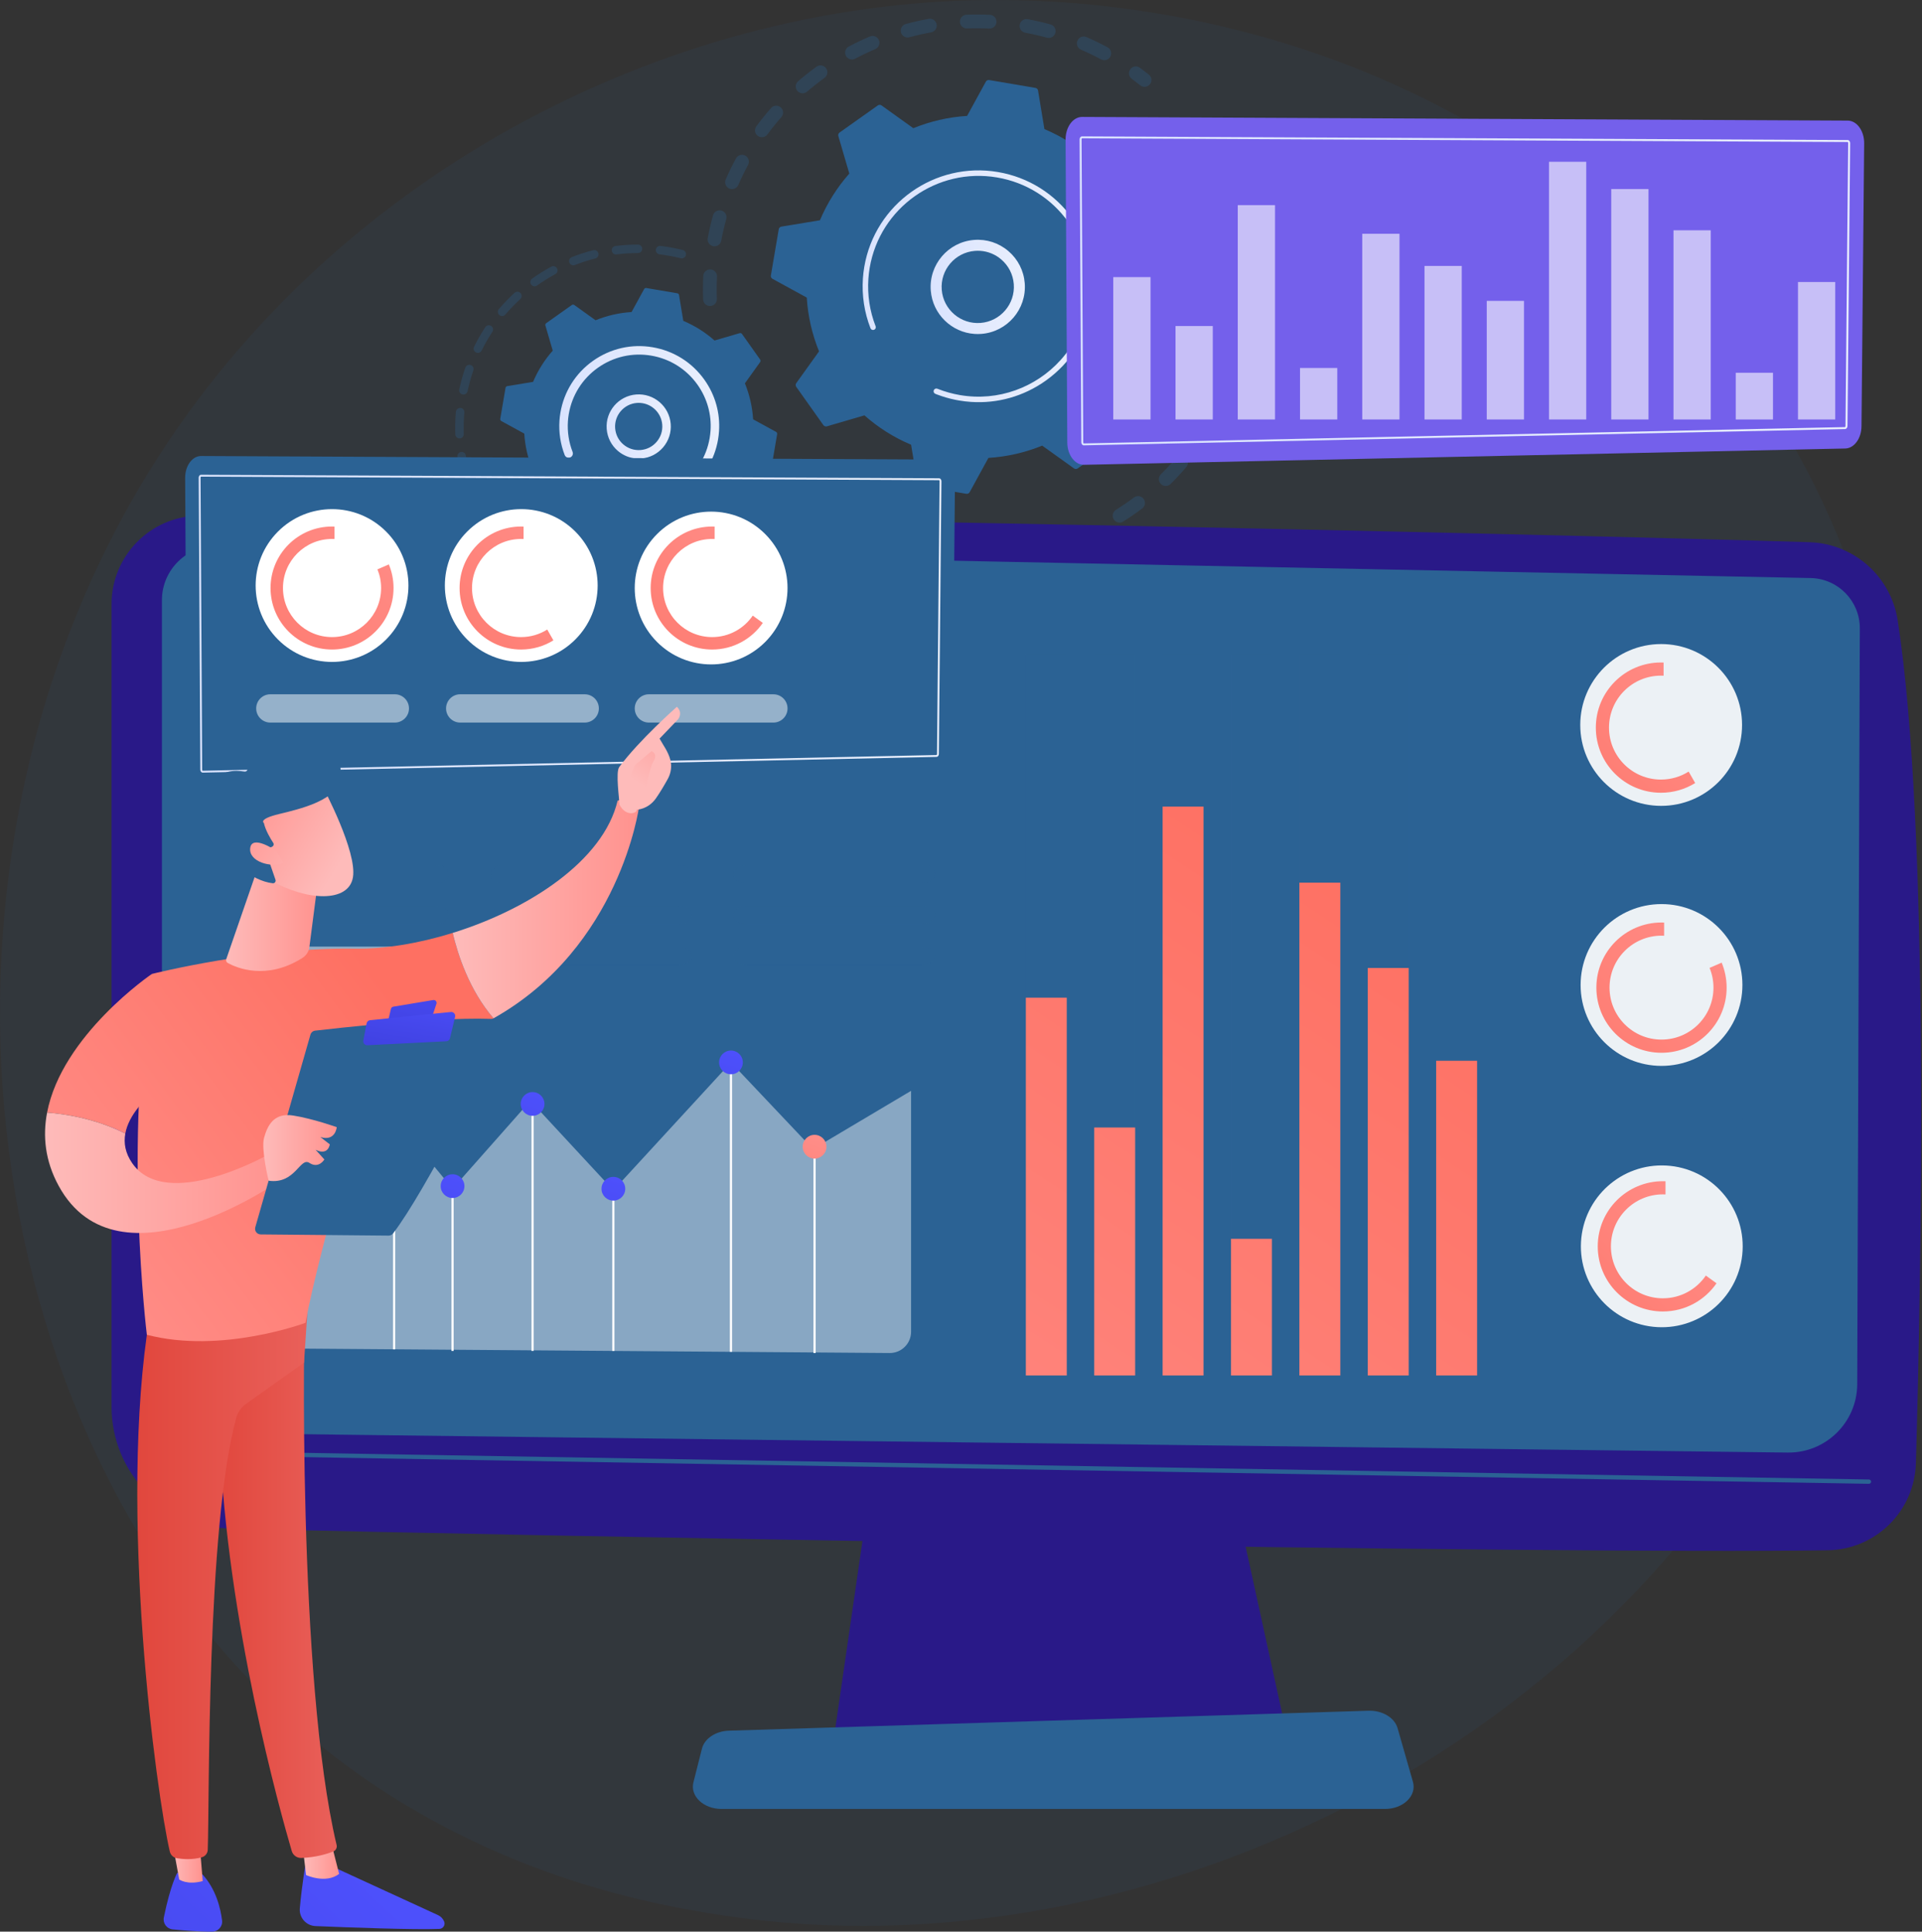 <svg width="398" height="400" viewBox="0 0 398 400" fill="none" xmlns="http://www.w3.org/2000/svg">
<rect x="0" y="0" width="398" height="400" fill="#333333" stroke="none"/>
<g clip-path="url(#clip0_867_4630)">
<path d="M378.526 269.428C340.194 359.684 238.087 410.245 149.54 396.607C135.131 394.387 95.63 387.777 60.657 356.588C-6.667 296.548 -21.066 177.661 33.243 93.878C72.771 32.9 143.627 -1.668 210.956 0.061C225.459 0.434 281.037 2.728 329.883 43.005C337.057 48.921 352.881 62.978 367.141 85.279C400.629 137.647 403.507 210.607 378.526 269.428Z" fill="#2b6294" fill-opacity="0.1"/>
<g opacity="0.3">
<path d="M146.926 63.365C146.209 63.317 145.629 62.733 145.601 61.998C145.543 60.392 145.553 58.76 145.631 57.145C145.67 56.36 146.337 55.755 147.121 55.792C147.131 55.792 147.14 55.792 147.149 55.794C147.92 55.847 148.511 56.507 148.473 57.283C148.399 58.815 148.389 60.367 148.444 61.892C148.473 62.678 147.86 63.338 147.074 63.367C147.024 63.368 146.974 63.367 146.924 63.364L146.926 63.365ZM147.856 51.004C147.8 51 147.744 50.992 147.689 50.983C146.916 50.838 146.407 50.094 146.551 49.321C146.849 47.734 147.217 46.145 147.647 44.597C147.857 43.84 148.637 43.397 149.399 43.605C150.156 43.815 150.6 44.6 150.39 45.357C149.983 46.828 149.633 48.338 149.35 49.847C149.216 50.562 148.566 51.053 147.857 51.004H147.856ZM151.484 39.155C151.326 39.145 151.167 39.107 151.013 39.041C150.293 38.728 149.961 37.89 150.274 37.168C150.916 35.691 151.63 34.222 152.397 32.805C152.771 32.114 153.634 31.858 154.326 32.231C155.017 32.605 155.274 33.468 154.9 34.16C154.171 35.505 153.494 36.9 152.884 38.303C152.639 38.87 152.067 39.195 151.483 39.155H151.484ZM157.673 28.413C157.411 28.395 157.153 28.305 156.926 28.138C156.293 27.672 156.159 26.781 156.624 26.148C157.581 24.851 158.606 23.58 159.669 22.37C160.187 21.78 161.086 21.723 161.677 22.24C162.267 22.758 162.326 23.657 161.807 24.248C160.797 25.398 159.824 26.605 158.916 27.838C158.616 28.244 158.141 28.445 157.673 28.413ZM166.101 19.32C165.736 19.295 165.379 19.13 165.12 18.83C164.607 18.234 164.673 17.335 165.269 16.823C166.486 15.773 167.766 14.76 169.073 13.813C169.709 13.351 170.599 13.493 171.06 14.13C171.521 14.765 171.379 15.655 170.743 16.117C169.501 17.017 168.284 17.98 167.127 18.977C166.831 19.231 166.463 19.344 166.101 19.32ZM176.33 12.318C175.856 12.285 175.409 12.017 175.169 11.567C174.8 10.873 175.063 10.011 175.757 9.643C177.179 8.887 178.651 8.183 180.133 7.55C180.856 7.241 181.691 7.577 182 8.3C182.309 9.023 181.973 9.858 181.25 10.167C179.841 10.768 178.443 11.437 177.091 12.155C176.849 12.285 176.584 12.337 176.329 12.318H176.33ZM228.58 12.464C228.383 12.451 228.187 12.397 228.003 12.297C226.657 11.571 225.261 10.895 223.854 10.288C223.133 9.977 222.801 9.138 223.113 8.418C223.424 7.697 224.261 7.364 224.983 7.677C226.464 8.317 227.934 9.03 229.351 9.793C230.043 10.165 230.301 11.028 229.929 11.72C229.656 12.227 229.119 12.501 228.579 12.465L228.58 12.464ZM187.849 7.761C187.26 7.721 186.734 7.314 186.571 6.713C186.366 5.954 186.814 5.173 187.573 4.967C189.127 4.545 190.72 4.187 192.304 3.901C193.079 3.765 193.819 4.275 193.957 5.048C194.097 5.821 193.583 6.561 192.809 6.701C191.303 6.973 189.791 7.313 188.316 7.713C188.159 7.755 188.001 7.77 187.847 7.76L187.849 7.761ZM217.074 7.853C216.98 7.847 216.886 7.831 216.791 7.805C215.317 7.4 213.804 7.053 212.297 6.773C211.524 6.628 211.014 5.887 211.157 5.114C211.301 4.341 212.043 3.828 212.816 3.974C214.401 4.268 215.993 4.634 217.544 5.061C218.301 5.27 218.747 6.053 218.539 6.811C218.356 7.474 217.733 7.898 217.071 7.854L217.074 7.853ZM200.096 5.891C199.379 5.843 198.8 5.26 198.771 4.527C198.741 3.741 199.353 3.081 200.139 3.05C201.746 2.988 203.379 2.994 204.99 3.07C205 3.07 205.01 3.07 205.02 3.071C205.79 3.124 206.38 3.783 206.344 4.557C206.307 5.343 205.641 5.948 204.856 5.911C203.326 5.84 201.776 5.834 200.247 5.893C200.196 5.894 200.144 5.893 200.094 5.89L200.096 5.891Z" fill="#2b6294"/>
<path d="M236.911 17.98C236.631 17.961 236.354 17.86 236.12 17.671C235.547 17.213 234.956 16.759 234.361 16.32C233.729 15.854 233.593 14.963 234.059 14.331C234.524 13.698 235.416 13.563 236.049 14.03C236.674 14.49 237.296 14.969 237.899 15.45C238.511 15.941 238.611 16.837 238.12 17.45C237.817 17.828 237.361 18.011 236.911 17.98Z" fill="#2b6294"/>
</g>
<g opacity="0.3">
<path d="M257.491 56.169C256.806 56.121 256.237 55.584 256.173 54.879C256.106 54.149 256.023 53.407 255.926 52.676C255.821 51.897 256.37 51.181 257.149 51.077C257.931 50.973 258.643 51.522 258.747 52.3C258.85 53.07 258.937 53.852 259.007 54.62C259.079 55.403 258.503 56.094 257.72 56.167C257.643 56.174 257.567 56.174 257.493 56.17L257.491 56.169Z" fill="#2b6294"/>
<path d="M198.616 116.553C197.963 116.508 197.307 116.453 196.651 116.385C195.87 116.305 195.3 115.607 195.38 114.825C195.46 114.044 196.161 113.471 196.94 113.554C198.456 113.708 199.973 113.8 201.469 113.828C202.254 113.844 202.88 114.491 202.864 115.277C202.85 116.063 202.2 116.688 201.414 116.674C200.489 116.657 199.547 116.615 198.616 116.553ZM189.247 115.117C189.169 115.111 189.087 115.1 189.007 115.08C187.464 114.707 185.919 114.265 184.416 113.765C183.67 113.518 183.267 112.713 183.514 111.967C183.763 111.221 184.57 110.815 185.313 111.065C186.74 111.54 188.207 111.96 189.674 112.314C190.439 112.498 190.907 113.267 190.723 114.031C190.557 114.715 189.924 115.163 189.246 115.117H189.247ZM208.893 116.294C208.223 116.248 207.66 115.733 207.577 115.043C207.484 114.263 208.041 113.554 208.823 113.461C210.316 113.284 211.821 113.04 213.299 112.735C214.069 112.578 214.821 113.073 214.979 113.843C215.137 114.613 214.641 115.365 213.871 115.524C212.316 115.844 210.73 116.101 209.159 116.288C209.069 116.298 208.98 116.301 208.893 116.295V116.294ZM177.773 110.964C177.593 110.951 177.411 110.904 177.24 110.82C175.817 110.118 174.409 109.347 173.051 108.527C172.379 108.121 172.163 107.247 172.569 106.574C172.974 105.901 173.849 105.684 174.521 106.091C175.81 106.868 177.149 107.601 178.5 108.268C179.204 108.615 179.494 109.47 179.146 110.174C178.883 110.707 178.331 111.003 177.773 110.964ZM220.764 113.521C220.216 113.484 219.714 113.128 219.519 112.575C219.256 111.834 219.644 111.021 220.386 110.758C221.801 110.257 223.217 109.688 224.591 109.067C225.307 108.743 226.15 109.061 226.474 109.778C226.797 110.494 226.48 111.337 225.763 111.66C224.316 112.314 222.826 112.913 221.334 113.441C221.146 113.508 220.951 113.533 220.764 113.52V113.521ZM231.74 108.211C231.301 108.181 230.881 107.95 230.63 107.548C230.213 106.883 230.413 106.004 231.079 105.587C232.354 104.785 233.613 103.921 234.816 103.017C235.443 102.544 236.336 102.671 236.809 103.3C237.28 103.928 237.153 104.82 236.526 105.293C235.259 106.244 233.936 107.153 232.593 107.997C232.329 108.163 232.031 108.231 231.741 108.211H231.74ZM241.297 100.634C240.963 100.611 240.636 100.471 240.383 100.215C239.83 99.657 239.834 98.755 240.394 98.204C241.467 97.143 242.506 96.025 243.483 94.883C243.993 94.285 244.891 94.214 245.489 94.725C246.086 95.237 246.156 96.134 245.646 96.731C244.617 97.934 243.523 99.111 242.396 100.227C242.094 100.525 241.691 100.661 241.299 100.635L241.297 100.634ZM248.974 91.154C248.743 91.138 248.513 91.066 248.303 90.933C247.641 90.508 247.449 89.628 247.873 88.967C248.687 87.698 249.456 86.38 250.159 85.05C250.526 84.356 251.387 84.088 252.081 84.456C252.777 84.823 253.043 85.683 252.676 86.378C251.936 87.78 251.126 89.168 250.27 90.504C249.98 90.957 249.476 91.19 248.974 91.156V91.154ZM254.386 80.216C254.256 80.207 254.124 80.18 253.996 80.133C253.257 79.864 252.876 79.048 253.143 78.31C253.656 76.895 254.114 75.443 254.507 73.987C254.711 73.228 255.496 72.78 256.251 72.984C257.01 73.188 257.459 73.97 257.254 74.728C256.84 76.26 256.357 77.791 255.817 79.28C255.596 79.89 255 80.257 254.384 80.216H254.386ZM257.26 68.364C257.231 68.363 257.201 68.358 257.173 68.356C256.394 68.254 255.843 67.541 255.944 66.763C256.087 65.663 256.197 64.546 256.271 63.441C256.299 63.041 256.321 62.641 256.339 62.244C256.374 61.458 257.04 60.851 257.826 60.888C258.621 60.91 259.217 61.59 259.181 62.374C259.163 62.794 259.139 63.213 259.11 63.634C259.031 64.796 258.916 65.971 258.766 67.128C258.669 67.878 258.004 68.415 257.26 68.365V68.364Z" fill="#2b6294"/>
<path d="M167.47 104.365C167.187 104.347 166.909 104.244 166.673 104.052C166.074 103.568 165.474 103.061 164.89 102.547C164.3 102.028 164.243 101.128 164.761 100.538C165.281 99.948 166.179 99.89 166.77 100.41C167.326 100.898 167.896 101.38 168.463 101.84C169.074 102.334 169.169 103.23 168.674 103.841C168.371 104.215 167.917 104.395 167.471 104.365H167.47Z" fill="#2b6294"/>
</g>
<path d="M170.501 88.028C170.666 88.26 170.959 88.361 171.23 88.282L178.999 86.01C181.83 88.514 185.081 90.584 188.667 92.094L189.983 100.075C190.029 100.355 190.247 100.575 190.527 100.622L200.099 102.252C200.379 102.3 200.657 102.165 200.794 101.917L204.677 94.821C208.56 94.582 212.313 93.704 215.814 92.278L222.393 96.994C222.623 97.159 222.933 97.159 223.164 96.995L231.084 91.379C231.316 91.215 231.417 90.922 231.339 90.65L229.066 82.881C231.57 80.049 233.64 76.797 235.15 73.212L243.132 71.897C243.411 71.851 243.631 71.632 243.679 71.352L245.309 61.781C245.356 61.501 245.222 61.222 244.973 61.087L237.877 57.204C237.639 53.321 236.761 49.568 235.336 46.067L240.051 39.488C240.217 39.258 240.217 38.948 240.053 38.717L234.437 30.797C234.273 30.565 233.98 30.464 233.709 30.542L225.94 32.817C223.109 30.312 219.857 28.242 216.271 26.732L214.956 18.751C214.91 18.471 214.691 18.251 214.411 18.204L204.84 16.574C204.56 16.527 204.281 16.661 204.146 16.91L200.263 24.005C196.38 24.244 192.627 25.122 189.126 26.548L182.547 21.832C182.317 21.667 182.006 21.667 181.774 21.831L173.854 27.447C173.623 27.611 173.521 27.904 173.6 28.175L175.873 35.944C173.369 38.775 171.299 42.028 169.789 45.612L161.807 46.928C161.527 46.974 161.307 47.192 161.26 47.472L159.63 57.044C159.583 57.324 159.717 57.602 159.966 57.739L167.061 61.622C167.3 65.505 168.179 69.258 169.603 72.76L164.887 79.338C164.721 79.568 164.721 79.878 164.886 80.111L170.501 88.031V88.028Z" fill="#2b6294"/>
<path d="M201.803 69.148C197.057 68.827 193.126 65.058 192.74 60.178C192.317 54.814 196.337 50.105 201.703 49.682C204.302 49.477 206.824 50.297 208.807 51.99C210.79 53.682 211.994 56.045 212.199 58.644C212.622 64.01 208.602 68.717 203.236 69.14C202.752 69.178 202.273 69.18 201.803 69.148ZM202.992 51.945C202.624 51.921 202.254 51.922 201.882 51.951C197.769 52.275 194.686 55.885 195.01 59.998C195.334 64.111 198.943 67.195 203.057 66.87C207.17 66.545 210.253 62.935 209.929 58.822C209.772 56.83 208.849 55.018 207.329 53.72C206.093 52.665 204.583 52.053 202.992 51.944V51.945Z" fill="url(#paint0_linear_867_4630)"/>
<path d="M201.049 83.226C200.233 83.17 199.416 83.074 198.6 82.934C198.343 82.89 198.087 82.843 197.831 82.791C196.571 82.536 195.334 82.178 194.139 81.728C194.123 81.723 194.106 81.716 194.09 81.71C194.044 81.693 193.997 81.674 193.951 81.657C193.861 81.623 193.771 81.587 193.683 81.551C193.449 81.457 193.31 81.224 193.326 80.986C193.33 80.927 193.343 80.868 193.366 80.811C193.483 80.52 193.814 80.379 194.106 80.494C195.607 81.096 197.184 81.538 198.791 81.813C206.776 83.173 214.514 80.194 219.587 74.596C222.409 71.481 224.406 67.557 225.161 63.116C225.294 62.337 225.387 61.557 225.439 60.78C225.793 55.547 224.349 50.394 221.274 46.059C217.743 41.077 212.483 37.77 206.464 36.746C194.033 34.631 182.209 43.019 180.094 55.443C179.964 56.209 179.873 56.978 179.821 57.748C179.596 61.087 180.103 64.437 181.319 67.557C181.35 67.637 181.361 67.721 181.356 67.801C181.341 68.014 181.207 68.211 180.994 68.293C180.701 68.406 180.371 68.263 180.257 67.969C178.981 64.693 178.449 61.176 178.686 57.671C178.74 56.863 178.836 56.054 178.973 55.251C181.193 42.207 193.616 33.403 206.656 35.623C212.974 36.699 218.496 40.171 222.203 45.4C225.431 49.951 226.947 55.361 226.576 60.854C226.52 61.67 226.423 62.489 226.284 63.306C225.209 69.624 221.736 75.147 216.507 78.854C211.954 82.083 206.543 83.599 201.049 83.226Z" fill="url(#paint1_linear_867_4630)"/>
<g opacity="0.3">
<path d="M95.944 97.493C95.564 97.467 95.233 97.196 95.146 96.806C94.984 96.077 94.843 95.335 94.726 94.597C94.65 94.119 94.976 93.669 95.456 93.592C95.936 93.513 96.386 93.842 96.462 94.322C96.573 95.025 96.709 95.733 96.862 96.427C96.967 96.9 96.667 97.37 96.193 97.476C96.109 97.495 96.024 97.5 95.943 97.495L95.944 97.493Z" fill="#2b6294"/>
<path d="M95.094 90.786C94.65 90.756 94.291 90.394 94.277 89.939C94.233 88.655 94.256 87.355 94.341 86.074C94.36 85.804 94.382 85.534 94.406 85.262C94.449 84.778 94.9 84.442 95.359 84.464C95.841 84.506 96.199 84.934 96.156 85.416C96.133 85.675 96.112 85.934 96.094 86.192C96.011 87.414 95.99 88.655 96.031 89.879C96.049 90.365 95.669 90.771 95.183 90.788C95.153 90.788 95.123 90.788 95.093 90.786H95.094ZM95.904 81.698C95.863 81.695 95.82 81.689 95.779 81.681C95.304 81.579 95.001 81.112 95.103 80.636C95.429 79.114 95.852 77.598 96.359 76.131C96.517 75.672 97.02 75.431 97.477 75.588C97.936 75.746 98.179 76.246 98.02 76.706C97.536 78.106 97.132 79.552 96.822 81.005C96.729 81.438 96.333 81.728 95.904 81.698ZM98.894 73.076C98.783 73.069 98.671 73.039 98.566 72.988C98.13 72.774 97.951 72.246 98.166 71.811C98.854 70.416 99.636 69.049 100.493 67.749C100.76 67.344 101.303 67.231 101.71 67.499C102.116 67.766 102.227 68.311 101.961 68.716C101.144 69.956 100.399 71.259 99.743 72.589C99.58 72.918 99.24 73.101 98.894 73.078V73.076ZM103.911 65.454C103.73 65.441 103.551 65.372 103.401 65.246C103.033 64.932 102.987 64.376 103.303 64.006C104.314 62.821 105.406 61.688 106.551 60.639C106.91 60.312 107.466 60.338 107.793 60.694C108.121 61.051 108.097 61.606 107.739 61.935C106.647 62.935 105.604 64.015 104.64 65.146C104.453 65.366 104.179 65.471 103.911 65.454ZM110.639 59.288C110.386 59.271 110.141 59.144 109.981 58.921C109.7 58.526 109.791 57.978 110.187 57.695C111.454 56.792 112.789 55.959 114.154 55.219C114.581 54.986 115.114 55.146 115.346 55.572C115.577 55.998 115.419 56.532 114.993 56.764C113.69 57.471 112.417 58.265 111.207 59.126C111.034 59.249 110.834 59.301 110.639 59.288ZM118.657 54.942C118.329 54.919 118.026 54.712 117.899 54.385C117.721 53.934 117.944 53.424 118.396 53.246C119.844 52.679 121.341 52.196 122.846 51.814C123.317 51.695 123.794 51.978 123.914 52.449C124.034 52.919 123.75 53.398 123.28 53.518C121.844 53.884 120.417 54.344 119.037 54.885C118.911 54.934 118.783 54.952 118.657 54.944V54.942ZM127.493 52.689C127.081 52.662 126.734 52.346 126.681 51.924C126.62 51.442 126.961 51.002 127.443 50.941C128.981 50.746 130.551 50.646 132.111 50.644C132.597 50.651 132.991 51.036 132.991 51.521C132.991 52.006 132.6 52.401 132.114 52.402C130.626 52.405 129.129 52.501 127.661 52.685C127.604 52.692 127.547 52.694 127.491 52.689H127.493ZM141.114 53.501C141.064 53.498 141.013 53.489 140.961 53.476C139.719 53.168 138.436 52.922 137.15 52.745C136.956 52.718 136.764 52.692 136.573 52.669C136.091 52.611 135.747 52.174 135.806 51.692C135.863 51.209 136.306 50.852 136.783 50.924C136.987 50.949 137.19 50.975 137.394 51.004C138.737 51.188 140.081 51.446 141.386 51.771C141.857 51.888 142.144 52.364 142.027 52.835C141.923 53.255 141.533 53.528 141.116 53.501H141.114Z" fill="#2b6294"/>
</g>
<g opacity="0.3">
<path d="M130.164 126.508C129.686 126.475 129.32 126.063 129.347 125.582C129.373 125.098 129.789 124.726 130.273 124.752C131.732 124.832 133.209 124.823 134.662 124.726C135.143 124.699 135.564 125.06 135.597 125.545C135.629 126.029 135.263 126.448 134.779 126.48C133.256 126.58 131.707 126.59 130.179 126.506C130.174 126.506 130.17 126.506 130.167 126.506L130.164 126.508ZM125.697 125.992C125.666 125.989 125.634 125.986 125.603 125.98C124.096 125.715 122.59 125.355 121.127 124.91C120.663 124.769 120.4 124.279 120.542 123.815C120.683 123.349 121.176 123.089 121.637 123.229C123.033 123.653 124.47 123.996 125.909 124.25C126.386 124.335 126.706 124.79 126.622 125.268C126.543 125.715 126.14 126.022 125.699 125.992H125.697ZM139.117 125.909C138.729 125.883 138.392 125.598 138.314 125.198C138.223 124.722 138.536 124.26 139.012 124.169C140.447 123.893 141.879 123.528 143.264 123.083C143.729 122.936 144.222 123.189 144.37 123.652C144.519 124.113 144.264 124.609 143.802 124.758C142.347 125.225 140.847 125.606 139.343 125.895C139.267 125.909 139.192 125.913 139.117 125.909ZM117.107 123.378C117.007 123.37 116.907 123.346 116.81 123.305C115.41 122.685 114.034 121.97 112.723 121.185C112.306 120.935 112.172 120.396 112.42 119.979C112.669 119.565 113.209 119.429 113.626 119.678C114.877 120.428 116.189 121.108 117.523 121.699C117.966 121.896 118.167 122.415 117.97 122.859C117.816 123.206 117.466 123.403 117.107 123.379V123.378ZM147.66 123.165C147.35 123.143 147.06 122.958 146.922 122.656C146.717 122.215 146.91 121.693 147.352 121.489C148.676 120.879 149.977 120.18 151.217 119.413C151.63 119.158 152.172 119.286 152.427 119.699C152.683 120.112 152.554 120.653 152.142 120.909C150.84 121.713 149.476 122.445 148.087 123.086C147.949 123.15 147.802 123.175 147.66 123.165ZM155.296 118.452C155.059 118.436 154.829 118.323 154.669 118.123C154.366 117.745 154.427 117.19 154.807 116.888C155.95 115.975 157.046 114.985 158.067 113.946C158.407 113.599 158.964 113.595 159.31 113.935C159.656 114.275 159.662 114.83 159.322 115.176C158.252 116.266 157.102 117.303 155.906 118.26C155.727 118.403 155.51 118.465 155.299 118.45L155.296 118.452ZM161.583 112.045C161.416 112.033 161.25 111.975 161.107 111.865C160.722 111.569 160.65 111.018 160.946 110.632C161.837 109.473 162.664 108.249 163.404 106.995C163.652 106.578 164.19 106.438 164.607 106.685C165.026 106.932 165.164 107.47 164.917 107.889C164.14 109.205 163.273 110.488 162.34 111.703C162.154 111.945 161.866 112.063 161.583 112.045Z" fill="#2b6294"/>
<path d="M109.373 118.74C109.204 118.729 109.036 118.669 108.893 118.556C108.3 118.093 107.717 117.612 107.163 117.123C106.799 116.803 106.763 116.248 107.083 115.883C107.404 115.52 107.959 115.485 108.323 115.803C108.852 116.269 109.407 116.729 109.973 117.17C110.356 117.469 110.423 118.022 110.124 118.403C109.937 118.642 109.653 118.759 109.372 118.739L109.373 118.74Z" fill="#2b6294"/>
</g>
<path d="M110.87 107.463C110.98 107.618 111.176 107.686 111.359 107.633L116.557 106.112C118.452 107.788 120.629 109.172 123.027 110.183L123.909 115.523C123.94 115.711 124.086 115.858 124.273 115.889L130.677 116.979C130.864 117.011 131.052 116.921 131.143 116.753L133.742 112.005C136.34 111.845 138.852 111.258 141.194 110.303L145.596 113.459C145.75 113.569 145.957 113.571 146.113 113.459L151.413 109.702C151.567 109.592 151.636 109.396 151.583 109.213L150.062 104.015C151.737 102.121 153.122 99.943 154.133 97.545L159.473 96.665C159.66 96.633 159.807 96.488 159.839 96.3L160.929 89.896C160.96 89.709 160.87 89.522 160.703 89.43L155.954 86.832C155.794 84.233 155.207 81.722 154.253 79.379L157.409 74.976C157.519 74.822 157.52 74.615 157.409 74.459L153.652 69.159C153.542 69.005 153.346 68.936 153.163 68.989L147.964 70.51C146.07 68.835 143.893 67.451 141.494 66.439L140.613 61.098C140.582 60.91 140.436 60.763 140.249 60.732L133.844 59.642C133.657 59.611 133.47 59.7 133.379 59.868L130.78 64.616C128.182 64.776 125.67 65.363 123.327 66.318L118.926 63.162C118.772 63.052 118.564 63.05 118.409 63.162L113.109 66.919C112.954 67.029 112.886 67.225 112.939 67.408L114.46 72.606C112.784 74.501 111.4 76.678 110.389 79.076L105.047 79.956C104.86 79.988 104.713 80.133 104.682 80.32L103.592 86.725C103.56 86.912 103.65 87.099 103.817 87.191L108.566 89.789C108.726 92.388 109.313 94.899 110.267 97.242L107.112 101.643C107.002 101.798 107 102.005 107.112 102.161L110.869 107.461L110.87 107.463Z" fill="#2b6294"/>
<path d="M131.796 94.947C130.382 94.851 129.04 94.306 127.943 93.369C126.593 92.216 125.773 90.606 125.633 88.837C125.344 85.184 128.083 81.977 131.737 81.688C135.397 81.406 138.599 84.139 138.887 87.794C139.027 89.564 138.469 91.282 137.316 92.632C136.163 93.982 134.553 94.804 132.781 94.942C132.45 94.968 132.122 94.969 131.796 94.948V94.947ZM132.593 83.435C132.357 83.419 132.117 83.421 131.874 83.439C129.186 83.652 127.173 86.011 127.384 88.699C127.487 90.001 128.09 91.186 129.083 92.034C130.077 92.882 131.34 93.291 132.643 93.191C133.944 93.088 135.13 92.485 135.977 91.492C136.826 90.498 137.236 89.235 137.133 87.932C136.94 85.488 134.97 83.599 132.592 83.438L132.593 83.435Z" fill="url(#paint2_linear_867_4630)"/>
<path d="M131.259 104.745C130.704 104.708 130.147 104.641 129.587 104.546C128.476 104.358 127.383 104.055 126.336 103.648L126.194 103.592C125.832 103.448 125.619 103.088 125.644 102.718C125.65 102.628 125.67 102.538 125.706 102.449C125.886 101.999 126.397 101.782 126.849 101.961C127.823 102.351 128.843 102.638 129.882 102.813C129.939 102.823 129.996 102.832 130.053 102.842C132.514 103.236 134.982 103.003 137.272 102.195C138.514 101.756 139.706 101.146 140.816 100.375C140.824 100.369 140.834 100.362 140.843 100.356C140.87 100.336 140.899 100.318 140.926 100.298C144.15 98.01 146.292 94.606 146.954 90.71C147.04 90.206 147.1 89.702 147.134 89.199C147.363 85.812 146.429 82.476 144.439 79.669C142.152 76.445 138.747 74.305 134.852 73.641C130.957 72.979 127.033 73.871 123.809 76.156C120.584 78.442 118.443 81.848 117.78 85.743C117.696 86.239 117.637 86.738 117.603 87.236C117.457 89.398 117.786 91.566 118.572 93.586C118.62 93.71 118.639 93.839 118.63 93.965C118.607 94.293 118.4 94.598 118.073 94.725C117.62 94.899 117.112 94.678 116.934 94.225C116.054 91.965 115.686 89.538 115.85 87.121C115.887 86.562 115.953 86.005 116.049 85.451C116.792 81.091 119.186 77.282 122.794 74.723C126.402 72.166 130.787 71.163 135.149 71.908C139.509 72.649 143.317 75.045 145.876 78.653C148.103 81.793 149.149 85.525 148.893 89.315C148.854 89.878 148.789 90.442 148.693 91.006C147.256 99.446 139.63 105.315 131.266 104.748L131.259 104.745Z" fill="url(#paint3_linear_867_4630)"/>
<path d="M180.797 303.901L172.704 359.74H266.581L254.354 303.901H180.797Z" fill="#291988"/>
<path d="M23.101 125.107V291.309C23.101 304.981 33.997 316.161 47.664 316.514C108.369 318.08 320.686 321.876 378.471 321.023C388.403 320.877 396.45 312.929 396.736 303C397.85 264.389 399.66 171.543 392.963 128.439C391.553 119.361 383.89 112.573 374.709 112.28C323.846 110.653 98.777 105.486 41.017 106.783C31.056 107.007 23.101 115.144 23.101 125.107Z" fill="#291988"/>
<path d="M33.53 124.299V282.201C33.53 290.184 39.937 296.688 47.92 296.807L370.159 300.789C378.071 300.907 384.559 294.54 384.587 286.626L385.126 130.134C385.147 124.476 380.639 119.838 374.981 119.701L45.069 113.036C38.741 112.881 33.529 117.969 33.529 124.299H33.53Z" fill="#2b6294"/>
<path d="M387.013 307.26H387.006L33.523 301.237C33.276 301.233 33.08 301.03 33.084 300.783C33.089 300.536 33.294 300.347 33.539 300.343L387.021 306.366C387.269 306.37 387.464 306.573 387.46 306.82C387.456 307.064 387.257 307.26 387.013 307.26Z" fill="#2b6294"/>
<path d="M286.801 374.588H149.407C145.674 374.588 142.871 371.931 143.593 369.077L145.356 362.104C145.886 360.007 148.193 358.468 150.933 358.383L283.386 354.25C286.249 354.161 288.783 355.68 289.406 357.86L292.584 368.965C293.41 371.851 290.594 374.59 286.801 374.59V374.588Z" fill="#2b6294"/>
<path d="M223.37 360.27C223.126 360.27 222.927 360.074 222.923 359.83C222.92 359.583 223.116 359.38 223.363 359.377L229.039 359.294C229.276 359.294 229.489 359.488 229.491 359.734C229.494 359.981 229.299 360.184 229.051 360.187L223.376 360.27H223.369H223.37Z" fill="#2b6294"/>
<path d="M148.681 370.743C148.659 370.743 148.634 370.741 148.61 370.737C148.366 370.699 148.2 370.469 148.24 370.226L149.05 365.154C149.484 362.43 151.803 360.423 154.561 360.383L214.761 359.503H214.769C215.013 359.503 215.211 359.699 215.216 359.943C215.219 360.19 215.023 360.393 214.776 360.396L154.576 361.276C152.251 361.31 150.3 363 149.933 365.294L149.123 370.366C149.087 370.586 148.899 370.743 148.683 370.743H148.681Z" fill="#2b6294"/>
<g opacity="0.53">
<path d="M220.902 135.336H212.426V284.827H220.902V135.336Z" fill="#2b6294"/>
<path d="M235.063 135.336H226.587V284.827H235.063V135.336Z" fill="#2b6294"/>
<path d="M249.224 135.336H240.749V284.827H249.224V135.336Z" fill="#2b6294"/>
<path d="M263.386 135.336H254.91V284.827H263.386V135.336Z" fill="#2b6294"/>
<path d="M277.547 135.336H269.072V284.827H277.547V135.336Z" fill="#2b6294"/>
<path d="M291.71 135.336H283.234V284.827H291.71V135.336Z" fill="#2b6294"/>
<path d="M305.871 135.336H297.396V284.827H305.871V135.336Z" fill="#2b6294"/>
</g>
<path d="M220.902 206.593H212.426V284.827H220.902V206.593Z" fill="url(#paint4_linear_867_4630)"/>
<path d="M235.063 233.48H226.587V284.828H235.063V233.48Z" fill="url(#paint5_linear_867_4630)"/>
<path d="M249.224 167.028H240.749V284.827H249.224V167.028Z" fill="url(#paint6_linear_867_4630)"/>
<path d="M263.386 256.527H254.91V284.827H263.386V256.527Z" fill="url(#paint7_linear_867_4630)"/>
<path d="M277.547 182.777H269.072V284.827H277.547V182.777Z" fill="url(#paint8_linear_867_4630)"/>
<path d="M291.71 200.447H283.234V284.827H291.71V200.447Z" fill="url(#paint9_linear_867_4630)"/>
<path d="M305.871 219.653H297.396V284.828H305.871V219.653Z" fill="url(#paint10_linear_867_4630)"/>
<path d="M188.836 285.655L56.758 284.662C54.153 284.642 52.051 282.525 52.051 279.919V212.06C52.051 209.44 54.176 207.317 56.794 207.317H188.871C191.491 207.317 193.614 209.442 193.614 212.06V280.912C193.614 283.545 191.469 285.675 188.836 285.655Z" fill="#2b6294"/>
<path opacity="0.44" d="M168.35 237.956L151.366 220L127.013 246.487L109.83 227.946L93.714 246.163L81.356 231.149L57 256.506V274.843C57 277.266 58.954 279.236 61.379 279.254L184.22 280.177C186.67 280.196 188.664 278.216 188.664 275.766V225.881L168.349 237.956H168.35Z" fill="white"/>
<path d="M168.901 237.456H168.454V280.176H168.901V237.456Z" fill="white"/>
<path d="M151.59 219.999H151.143V279.929H151.59V219.999Z" fill="white"/>
<path d="M127.237 246.163H126.79V279.747H127.237V246.163Z" fill="white"/>
<path d="M110.51 228.602H110.063V279.746H110.51V228.602Z" fill="white"/>
<path d="M93.939 245.619H93.492V279.748H93.939V245.619Z" fill="white"/>
<path d="M81.841 229.876H81.394V279.42H81.841V229.876Z" fill="white"/>
<path d="M84.257 232.514C85.714 231.056 85.714 228.694 84.257 227.236C82.799 225.779 80.437 225.779 78.98 227.236C77.522 228.694 77.522 231.056 78.98 232.514C80.437 233.971 82.799 233.971 84.257 232.514Z" fill="url(#paint11_linear_867_4630)"/>
<path d="M96.173 245.619C96.173 246.976 95.071 248.077 93.714 248.077C92.357 248.077 91.256 246.976 91.256 245.619C91.256 244.262 92.356 243.16 93.714 243.16C95.073 243.16 96.173 244.26 96.173 245.619Z" fill="url(#paint12_linear_867_4630)"/>
<path d="M112.746 228.602C112.746 229.959 111.646 231.061 110.287 231.061C108.928 231.061 107.828 229.961 107.828 228.602C107.828 227.244 108.93 226.144 110.287 226.144C111.644 226.144 112.746 227.244 112.746 228.602Z" fill="url(#paint13_linear_867_4630)"/>
<path d="M129.473 246.163C129.473 247.52 128.371 248.621 127.014 248.621C125.657 248.621 124.556 247.52 124.556 246.163C124.556 244.806 125.656 243.704 127.014 243.704C128.373 243.704 129.473 244.804 129.473 246.163Z" fill="url(#paint14_linear_867_4630)"/>
<path d="M153.824 219.999C153.824 221.356 152.724 222.457 151.366 222.457C150.007 222.457 148.907 221.357 148.907 219.999C148.907 218.64 150.007 217.54 151.366 217.54C152.724 217.54 153.824 218.64 153.824 219.999Z" fill="url(#paint15_linear_867_4630)"/>
<path d="M171.136 237.456C171.136 238.813 170.036 239.914 168.677 239.914C167.319 239.914 166.219 238.814 166.219 237.456C166.219 236.097 167.319 234.997 168.677 234.997C170.036 234.997 171.136 236.097 171.136 237.456Z" fill="url(#paint16_linear_867_4630)"/>
<g opacity="0.48">
<path d="M90.216 196.019H54.01C52.496 196.019 51.267 196.874 51.267 197.929C51.267 198.983 52.494 199.839 54.01 199.839H90.216C91.73 199.839 92.959 198.983 92.959 197.929C92.959 196.874 91.731 196.019 90.216 196.019Z" fill="white"/>
<path d="M90.216 187.562H54.01C52.496 187.562 51.267 188.418 51.267 189.473C51.267 190.527 52.494 191.383 54.01 191.383H90.216C91.73 191.383 92.959 190.527 92.959 189.473C92.959 188.418 91.731 187.562 90.216 187.562Z" fill="#2b6294"/>
<path d="M90.216 179.105H54.01C52.496 179.105 51.267 179.961 51.267 181.015C51.267 182.07 52.494 182.925 54.01 182.925H90.216C91.73 182.925 92.959 182.07 92.959 181.015C92.959 179.961 91.731 179.105 90.216 179.105Z" fill="#2b6294"/>
</g>
<g opacity="0.48">
<path d="M140.544 196.019H104.339C102.824 196.019 101.596 196.874 101.596 197.929C101.596 198.983 102.823 199.839 104.339 199.839H140.544C142.059 199.839 143.287 198.983 143.287 197.929C143.287 196.874 142.06 196.019 140.544 196.019Z" fill="#2b6294"/>
<path d="M140.544 187.562H104.339C102.824 187.562 101.596 188.418 101.596 189.473C101.596 190.527 102.823 191.383 104.339 191.383H140.544C142.059 191.383 143.287 190.527 143.287 189.473C143.287 188.418 142.06 187.562 140.544 187.562Z" fill="#2b6294"/>
<path d="M140.544 179.105H104.339C102.824 179.105 101.596 179.961 101.596 181.015C101.596 182.07 102.823 182.925 104.339 182.925H140.544C142.059 182.925 143.287 182.07 143.287 181.015C143.287 179.961 142.06 179.105 140.544 179.105Z" fill="#2b6294"/>
</g>
<g opacity="0.48">
<path d="M190.873 196.019H154.667C153.153 196.019 151.924 196.874 151.924 197.929C151.924 198.983 153.151 199.839 154.667 199.839H190.873C192.387 199.839 193.616 198.983 193.616 197.929C193.616 196.874 192.389 196.019 190.873 196.019Z" fill="#2b6294"/>
<path d="M190.873 187.562H154.667C153.153 187.562 151.924 188.418 151.924 189.473C151.924 190.527 153.151 191.383 154.667 191.383H190.873C192.387 191.383 193.616 190.527 193.616 189.473C193.616 188.418 192.389 187.562 190.873 187.562Z" fill="#2b6294"/>
<path d="M190.873 179.105H154.667C153.153 179.105 151.924 179.961 151.924 181.015C151.924 182.07 153.151 182.925 154.667 182.925H190.873C192.387 182.925 193.616 182.07 193.616 181.015C193.616 179.961 192.389 179.105 190.873 179.105Z" fill="#2b6294"/>
</g>
<path opacity="0.91" d="M344.059 220.719C353.311 220.719 360.811 213.218 360.811 203.966C360.811 194.713 353.311 187.213 344.059 187.213C334.806 187.213 327.306 194.713 327.306 203.966C327.306 213.218 334.806 220.719 344.059 220.719Z" fill="white"/>
<path d="M354.013 200.425C354.531 201.687 354.819 203.067 354.819 204.514C354.819 210.457 350 215.275 344.057 215.275C338.114 215.275 333.296 210.458 333.296 204.514C333.296 198.57 338.113 193.753 344.057 193.753C344.239 193.753 344.42 193.757 344.6 193.767V191.04C344.42 191.033 344.239 191.028 344.057 191.028C336.609 191.028 330.57 197.067 330.57 204.515C330.57 211.964 336.609 218.003 344.057 218.003C351.506 218.003 357.544 211.964 357.544 204.515C357.544 202.681 357.177 200.933 356.514 199.34L354.011 200.427L354.013 200.425Z" fill="url(#paint17_linear_867_4630)"/>
<path d="M357.829 227.815H330.529C328.814 227.815 327.426 229.204 327.426 230.918C327.426 232.633 328.814 234.021 330.529 234.021H357.829C359.541 234.021 360.931 232.633 360.931 230.918C360.931 229.204 359.543 227.815 357.829 227.815Z" fill="#2b6294"/>
<path opacity="0.91" d="M343.986 166.874C353.238 166.874 360.739 159.373 360.739 150.121C360.739 140.869 353.238 133.368 343.986 133.368C334.733 133.368 327.233 140.869 327.233 150.121C327.233 159.373 334.733 166.874 343.986 166.874Z" fill="white"/>
<path d="M349.681 159.774C348.021 160.821 346.056 161.431 343.947 161.431C338.004 161.431 333.186 156.614 333.186 150.669C333.186 144.725 338.003 139.908 343.947 139.908C344.129 139.908 344.31 139.912 344.49 139.922V137.195C344.31 137.188 344.129 137.184 343.947 137.184C336.499 137.184 330.46 143.222 330.46 150.671C330.46 158.119 336.499 164.158 343.947 164.158C346.547 164.158 348.974 163.422 351.033 162.148L349.68 159.776L349.681 159.774Z" fill="url(#paint18_linear_867_4630)"/>
<path d="M357.9 173.97H330.6C328.887 173.97 327.497 175.358 327.497 177.073C327.497 178.787 328.886 180.175 330.6 180.175H357.9C359.614 180.175 361.003 178.787 361.003 177.073C361.003 175.358 359.614 173.97 357.9 173.97Z" fill="#2b6294"/>
<path opacity="0.91" d="M360.844 259.011C361.356 249.773 354.282 241.869 345.044 241.358C335.805 240.846 327.902 247.92 327.39 257.159C326.878 266.397 333.953 274.301 343.191 274.812C352.429 275.324 360.333 268.25 360.844 259.011Z" fill="white"/>
<path d="M353.241 264.135C351.304 266.978 348.041 268.847 344.343 268.847C338.4 268.847 333.581 264.03 333.581 258.085C333.581 252.141 338.399 247.324 344.343 247.324C344.524 247.324 344.706 247.328 344.886 247.338V244.611C344.706 244.604 344.524 244.6 344.343 244.6C336.894 244.6 330.856 250.638 330.856 258.087C330.856 265.535 336.894 271.574 344.343 271.574C348.95 271.574 353.019 269.262 355.451 265.737L353.243 264.138L353.241 264.135Z" fill="url(#paint19_linear_867_4630)"/>
<path d="M330.469 287.592H357.769C359.481 287.592 360.871 286.204 360.871 284.49C360.871 282.775 359.483 281.387 357.769 281.387H330.469C328.754 281.387 327.366 282.775 327.366 284.49C327.366 286.204 328.754 287.592 330.469 287.592Z" fill="#2b6294"/>
<path d="M382.621 24.974L224.104 24.213C222.194 24.196 220.643 26.309 220.657 28.909L221.009 91.626C221.023 94.24 222.616 96.327 224.536 96.249L382.15 92.873C383.983 92.799 385.449 90.77 385.471 88.274L386.024 29.694C386.049 27.11 384.523 24.992 382.623 24.974H382.621Z" fill="#7460EB"/>
<path d="M224.434 92.226C224.141 92.226 223.913 91.949 223.911 91.594L223.56 28.879C223.56 28.714 223.603 28.57 223.691 28.449C223.818 28.274 223.974 28.237 224.083 28.237L382.601 29C382.71 29 382.863 29.039 382.99 29.213C383.077 29.334 383.121 29.479 383.12 29.642L382.567 88.22C382.564 88.567 382.347 88.837 382.064 88.849H382.06L224.434 92.224V92.226ZM224.081 28.644C224.071 28.644 224.051 28.644 224.02 28.689C223.984 28.739 223.966 28.8 223.967 28.876L224.318 91.592C224.318 91.73 224.393 91.819 224.431 91.819L382.053 88.443C382.094 88.44 382.161 88.349 382.161 88.217L382.714 29.639C382.714 29.563 382.697 29.502 382.661 29.452C382.628 29.407 382.609 29.407 382.6 29.407L224.083 28.644H224.081Z" fill="url(#paint20_linear_867_4630)"/>
<g opacity="0.6">
<path d="M238.246 57.384H230.531V86.864H238.246V57.384Z" fill="white"/>
<path d="M251.136 67.515H243.421V86.862H251.136V67.515Z" fill="white"/>
<path d="M264.026 42.477H256.311V86.864H264.026V42.477Z" fill="white"/>
<path d="M276.916 76.199H269.201V86.862H276.916V76.199Z" fill="white"/>
<path d="M289.804 48.41H282.09V86.863H289.804V48.41Z" fill="white"/>
<path d="M302.694 55.067H294.98V86.863H302.694V55.067Z" fill="white"/>
<path d="M315.584 62.305H307.87V86.863H315.584V62.305Z" fill="white"/>
<path d="M328.474 33.502H320.76V86.863H328.474V33.502Z" fill="white"/>
<path d="M341.364 39.147H333.65V86.862H341.364V39.147Z" fill="white"/>
<path d="M354.254 47.687H346.54V86.864H354.254V47.687Z" fill="white"/>
<path d="M367.144 77.189H359.43V86.864H367.144V77.189Z" fill="white"/>
<path d="M380.033 58.397H372.318V86.862H380.033V58.397Z" fill="white"/>
</g>
<path d="M194.473 95.163L41.664 94.429C39.823 94.412 38.327 96.449 38.341 98.954L38.68 159.413C38.694 161.933 40.229 163.945 42.08 163.869L194.017 160.615C195.784 160.542 197.196 158.587 197.219 156.182L197.751 99.712C197.774 97.22 196.304 95.179 194.473 95.162V95.163Z" fill="#2b6294"/>
<path d="M41.983 159.991C41.7 159.991 41.48 159.724 41.479 159.383L41.14 98.926C41.14 98.767 41.181 98.629 41.266 98.511C41.389 98.343 41.539 98.309 41.643 98.309L194.451 99.043C194.556 99.043 194.704 99.08 194.826 99.249C194.91 99.366 194.951 99.504 194.95 99.662L194.417 156.13C194.414 156.464 194.206 156.724 193.933 156.736H193.929L41.98 159.99L41.983 159.991ZM41.643 98.7C41.633 98.7 41.614 98.7 41.583 98.743C41.549 98.79 41.531 98.85 41.531 98.924L41.87 159.381C41.87 159.516 41.941 159.6 41.979 159.6L193.923 156.346C193.963 156.343 194.027 156.256 194.029 156.129L194.561 99.66C194.561 99.587 194.546 99.527 194.51 99.479C194.479 99.436 194.46 99.436 194.451 99.436L41.644 98.701L41.643 98.7Z" fill="url(#paint21_linear_867_4630)"/>
<path d="M79.944 132.434C86.122 126.256 86.122 116.24 79.944 110.062C73.766 103.884 63.749 103.884 57.571 110.062C51.393 116.24 51.393 126.256 57.571 132.434C63.749 138.613 73.766 138.613 79.944 132.434Z" fill="white"/>
<path d="M119.126 132.433C125.304 126.255 125.304 116.239 119.126 110.061C112.948 103.883 102.931 103.883 96.753 110.061C90.575 116.239 90.575 126.255 96.753 132.433C102.931 138.612 112.948 138.612 119.126 132.433Z" fill="white"/>
<path d="M158.444 132.952C164.622 126.774 164.622 116.757 158.444 110.579C152.266 104.401 142.25 104.401 136.071 110.579C129.893 116.757 129.893 126.774 136.071 132.952C142.25 139.13 152.266 139.13 158.444 132.952Z" fill="white"/>
<path d="M78.157 117.903C78.647 119.094 78.919 120.397 78.919 121.764C78.919 127.377 74.369 131.925 68.757 131.925C63.146 131.925 58.596 127.375 58.596 121.764C58.596 116.153 63.146 111.603 68.757 111.603C68.929 111.603 69.1 111.607 69.27 111.615V109.04C69.1 109.033 68.929 109.028 68.757 109.028C61.723 109.028 56.022 114.731 56.022 121.764C56.022 128.797 61.723 134.5 68.757 134.5C75.791 134.5 81.493 128.797 81.493 121.764C81.493 120.033 81.147 118.381 80.52 116.875L78.157 117.903Z" fill="url(#paint22_linear_867_4630)"/>
<path d="M113.319 130.362C111.751 131.352 109.894 131.926 107.904 131.926C102.291 131.926 97.743 127.376 97.743 121.765C97.743 116.154 102.293 111.604 107.904 111.604C108.076 111.604 108.247 111.608 108.417 111.616V109.041C108.247 109.034 108.076 109.029 107.904 109.029C100.87 109.029 95.169 114.732 95.169 121.765C95.169 128.798 100.87 134.501 107.904 134.501C110.359 134.501 112.651 133.805 114.596 132.602L113.319 130.362Z" fill="url(#paint23_linear_867_4630)"/>
<path d="M155.876 127.478C154.047 130.162 150.966 131.926 147.471 131.926C141.859 131.926 137.31 127.376 137.31 121.765C137.31 116.154 141.86 111.604 147.471 111.604C147.643 111.604 147.814 111.608 147.984 111.616V109.041C147.814 109.034 147.643 109.029 147.471 109.029C140.437 109.029 134.736 114.732 134.736 121.765C134.736 128.798 140.439 134.501 147.471 134.501C151.823 134.501 155.664 132.318 157.961 128.988L155.876 127.478Z" fill="url(#paint24_linear_867_4630)"/>
<path opacity="0.5" d="M81.761 143.769H55.98C54.361 143.769 53.05 145.08 53.05 146.699C53.05 148.317 54.361 149.629 55.98 149.629H81.761C83.38 149.629 84.692 148.317 84.692 146.699C84.692 145.08 83.38 143.769 81.761 143.769Z" fill="white"/>
<path opacity="0.5" d="M121.08 143.769H95.299C93.68 143.769 92.369 145.08 92.369 146.699C92.369 148.317 93.68 149.629 95.299 149.629H121.08C122.699 149.629 124.01 148.317 124.01 146.699C124.01 145.08 122.699 143.769 121.08 143.769Z" fill="white"/>
<path opacity="0.5" d="M134.369 149.63H160.15C161.769 149.63 163.08 148.318 163.08 146.7C163.08 145.081 161.769 143.77 160.15 143.77H134.369C132.75 143.77 131.439 145.081 131.439 146.7C131.439 148.318 132.75 149.63 134.369 149.63Z" fill="white"/>
<path d="M63.394 385.243C63.394 385.243 62.514 390.227 62.083 395.162C61.914 397.09 63.401 398.765 65.334 398.845C71.904 399.119 85.96 399.65 91.003 399.426C91.761 399.392 92.257 398.616 91.976 397.91C91.74 397.319 91.287 396.842 90.709 396.576L67.493 385.906L63.393 385.243H63.394Z" fill="url(#paint25_linear_867_4630)"/>
<path d="M62.673 382.315L63.38 388.276C63.38 388.276 67.447 390.169 70.224 388.038L68.54 381.394L62.673 382.314V382.315Z" fill="url(#paint26_linear_867_4630)"/>
<path d="M63.204 270.226C62.898 271.783 61.564 347.922 69.703 382.042C69.836 382.599 69.553 383.172 69.023 383.389C67.774 383.899 65.327 384.637 62.394 384.736C61.486 384.766 60.671 384.176 60.416 383.305C58.089 375.387 46.941 335.725 45.487 297.835C43.863 255.496 45.487 296.393 45.487 296.393L46.44 270.222L63.203 270.225L63.204 270.226Z" fill="url(#paint27_linear_867_4630)"/>
<path d="M36.687 387.843C36.687 387.843 35.286 390.359 33.928 397.046C33.683 398.253 34.527 399.408 35.753 399.53C37.923 399.743 41.263 400.017 43.938 399.999C45.171 399.99 46.134 398.916 45.986 397.691C45.69 395.251 44.766 391.247 41.914 388.126L36.687 387.843Z" fill="url(#paint28_linear_867_4630)"/>
<path d="M35.456 380.175L37.108 389.19C37.108 389.19 38.743 390.406 41.976 389.525L41.187 379.823L35.456 380.173V380.175Z" fill="url(#paint29_linear_867_4630)"/>
<path d="M30.991 272.562C24.336 312.733 32.436 371.849 35.167 383.419C35.334 384.128 35.906 384.671 36.624 384.789C37.844 384.992 39.851 385.156 41.83 384.582C42.511 384.383 42.991 383.769 43.019 383.059C43.386 373.705 42.726 316.279 48.927 293.583C49.241 292.433 49.944 291.431 50.916 290.739L62.954 282.181L63.877 268.348L30.991 272.562Z" fill="url(#paint30_linear_867_4630)"/>
<path d="M73.406 196.444C53.459 196.114 31.447 201.681 31.447 201.681C25.501 236.375 30.407 276.394 30.407 276.394C45.85 280.444 63.271 273.918 63.271 273.918C65.839 259.417 77.814 218.604 77.814 218.604C87.561 217.394 95.59 214.583 102.201 210.865C97.159 205.02 94.78 197.581 93.747 193.183C86.694 195.374 79.557 196.545 73.404 196.444H73.406Z" fill="url(#paint31_linear_867_4630)"/>
<path d="M132.327 167.063C130.367 164.696 127.887 165.816 127.887 165.816C124.951 178.216 109.56 188.27 93.747 193.184C94.78 197.581 97.157 205.02 102.201 210.867C128.444 196.111 132.328 167.064 132.328 167.064L132.327 167.063Z" fill="url(#paint32_linear_867_4630)"/>
<path d="M131.851 167.665C132.057 168.316 129.681 169.309 128.284 166.643C128.236 165.366 127.459 159.892 128.221 158.85C132.287 153.306 140.171 146.357 140.171 146.357C141.504 147.672 140.406 148.963 140.406 148.963L136.581 152.947C137.381 154.393 138.357 155.613 138.814 157.362C139.16 158.686 138.949 160.1 138.28 161.306C137.609 162.516 136.693 164.087 135.827 165.317C134.189 167.646 131.851 167.663 131.851 167.663V167.665Z" fill="url(#paint33_linear_867_4630)"/>
<path d="M134.91 155.533L131.424 158.487L130.33 161.429L133.437 164.876C133.437 164.876 134.481 159.04 135.259 157.776C136.036 156.513 135.633 155.902 134.909 155.533H134.91Z" fill="url(#paint34_linear_867_4630)"/>
<path d="M39.099 220.997L31.447 201.682C31.447 201.682 12.814 214.342 9.75 230.393C13.27 230.652 19.677 231.567 25.947 234.734C27.326 227.156 39.097 220.997 39.097 220.997H39.099Z" fill="url(#paint35_linear_867_4630)"/>
<path d="M55.381 239.174C55.381 239.174 34.461 250.996 27.403 240.901C25.937 238.805 25.587 236.721 25.948 234.735C19.678 231.569 13.271 230.654 9.751 230.394C8.827 235.232 9.316 240.379 12.16 245.581C24.524 268.198 58.151 244.331 58.151 244.331L55.383 239.174H55.381Z" fill="url(#paint36_linear_867_4630)"/>
<path d="M52.867 254.13L64.284 214.258C64.414 213.805 64.8 213.475 65.267 213.421C67.336 213.18 73.33 212.503 80.25 211.917C88.586 211.211 98.267 210.64 104.051 211.127C104.874 211.195 105.371 212.065 105.006 212.805C101.716 219.461 88.184 246.533 81.409 255.401C81.184 255.695 80.837 255.867 80.467 255.864L53.977 255.617C53.206 255.61 52.654 254.87 52.867 254.13Z" fill="#2b6294"/>
<path d="M81.436 208.46L89.713 207.082C90.154 207.009 90.514 207.429 90.374 207.854L89.554 210.337C89.483 210.553 89.294 210.71 89.069 210.74L81.103 211.804C80.69 211.86 80.351 211.484 80.446 211.08L80.953 208.913C81.007 208.68 81.197 208.502 81.434 208.463L81.436 208.46Z" fill="url(#paint37_linear_867_4630)"/>
<path d="M75.237 215.469L75.918 211.918C75.987 211.562 76.281 211.292 76.641 211.256L93.36 209.559C93.923 209.502 94.373 210.018 94.241 210.568L93.178 214.993C93.093 215.348 92.786 215.603 92.421 215.622L76.084 216.445C75.553 216.472 75.136 215.993 75.237 215.47V215.469Z" fill="url(#paint38_linear_867_4630)"/>
<path d="M55.626 244.497C55.626 244.497 54.036 237.957 54.677 235.637C55.319 233.317 56.561 230.334 60.704 230.997C64.847 231.66 69.734 233.406 69.734 233.406C69.734 233.406 69.487 236.427 66.338 235.453L68.291 236.964C68.291 236.964 68.013 239.384 65.353 238.092L67.168 240.096C67.168 240.096 66.026 242.083 64.07 240.809C62.113 239.534 61.176 245.287 55.626 244.499V244.497Z" fill="url(#paint39_linear_867_4630)"/>
<path d="M53.2 180.25L46.853 198.606C46.747 198.91 46.873 199.247 47.154 199.403C48.884 200.36 55.117 203.124 62.63 198.361C63.413 197.866 63.946 197.056 64.064 196.137L66.12 180.25H53.201H53.2Z" fill="url(#paint40_linear_867_4630)"/>
<path d="M67.01 163.253C67.01 163.253 73.98 176.373 73.086 181.673C72.193 186.973 63.554 186.592 56.011 182.288L50.74 168.121L67.009 163.252L67.01 163.253Z" fill="url(#paint41_linear_867_4630)"/>
<path d="M56.346 175.331C56.653 175.195 56.766 174.819 56.581 174.539C56.023 173.686 54.976 171.946 54.643 170.422C54.643 170.422 53.39 169.619 57.831 168.556C62.273 167.494 68.897 165.844 70.29 162.062C71.647 158.376 68.081 149.105 62.39 156.492C62.173 156.773 61.75 156.779 61.533 156.498C60.6 155.284 58.147 152.764 54.743 154.292C51.557 155.722 51.197 158.056 51.241 159.234C51.254 159.579 50.944 159.849 50.604 159.784C48.993 159.476 45.127 159.212 43.323 163.178C41.837 166.445 42.803 168.294 43.683 169.198C43.968 169.491 43.843 169.974 43.453 170.094C42.394 170.418 41.027 171.315 41.164 173.796C41.354 177.225 45.187 176.924 46.28 176.768C46.459 176.742 46.639 176.804 46.76 176.938C47.696 177.974 51.913 182.372 56.477 182.902C56.873 182.948 57.178 182.558 57.048 182.182L55.073 176.441C54.981 176.174 55.108 175.882 55.367 175.768L56.347 175.333L56.346 175.331Z" fill="#2b6294"/>
<path d="M57.14 176.145C57.14 176.145 52.177 172.74 51.814 175.608C51.451 178.475 56.283 179.76 58.676 178.692L57.139 176.145H57.14Z" fill="url(#paint42_linear_867_4630)"/>
</g>
<defs>
<linearGradient id="paint0_linear_867_4630" x1="192.71" y1="59.411" x2="212.229" y2="59.411" gradientUnits="userSpaceOnUse">
<stop stop-color="#DAE3FE"/>
<stop offset="1" stop-color="#E9EFFD"/>
</linearGradient>
<linearGradient id="paint1_linear_867_4630" x1="178.629" y1="59.28" x2="226.63" y2="59.28" gradientUnits="userSpaceOnUse">
<stop stop-color="#DAE3FE"/>
<stop offset="1" stop-color="#E9EFFD"/>
</linearGradient>
<linearGradient id="paint2_linear_867_4630" x1="125.613" y1="88.315" x2="138.909" y2="88.315" gradientUnits="userSpaceOnUse">
<stop stop-color="#DAE3FE"/>
<stop offset="1" stop-color="#E9EFFD"/>
</linearGradient>
<linearGradient id="paint3_linear_867_4630" x1="115.809" y1="88.223" x2="148.926" y2="88.223" gradientUnits="userSpaceOnUse">
<stop stop-color="#DAE3FE"/>
<stop offset="1" stop-color="#E9EFFD"/>
</linearGradient>
<linearGradient id="paint4_linear_867_4630" x1="138.3" y1="364.407" x2="269.34" y2="165.92" gradientUnits="userSpaceOnUse">
<stop stop-color="#FF928E"/>
<stop offset="1" stop-color="#FE7062"/>
</linearGradient>
<linearGradient id="paint5_linear_867_4630" x1="154.344" y1="375" x2="285.383" y2="176.513" gradientUnits="userSpaceOnUse">
<stop stop-color="#FF928E"/>
<stop offset="1" stop-color="#FE7062"/>
</linearGradient>
<linearGradient id="paint6_linear_867_4630" x1="148.93" y1="371.424" x2="279.97" y2="172.938" gradientUnits="userSpaceOnUse">
<stop stop-color="#FF928E"/>
<stop offset="1" stop-color="#FE7062"/>
</linearGradient>
<linearGradient id="paint7_linear_867_4630" x1="179.369" y1="391.52" x2="310.409" y2="193.035" gradientUnits="userSpaceOnUse">
<stop stop-color="#FF928E"/>
<stop offset="1" stop-color="#FE7062"/>
</linearGradient>
<linearGradient id="paint8_linear_867_4630" x1="172.276" y1="386.839" x2="303.316" y2="188.352" gradientUnits="userSpaceOnUse">
<stop stop-color="#FF928E"/>
<stop offset="1" stop-color="#FE7062"/>
</linearGradient>
<linearGradient id="paint9_linear_867_4630" x1="186.202" y1="396.032" x2="317.242" y2="197.545" gradientUnits="userSpaceOnUse">
<stop stop-color="#FF928E"/>
<stop offset="1" stop-color="#FE7062"/>
</linearGradient>
<linearGradient id="paint10_linear_867_4630" x1="200.48" y1="405.458" x2="331.518" y2="206.972" gradientUnits="userSpaceOnUse">
<stop stop-color="#FF928E"/>
<stop offset="1" stop-color="#FE7062"/>
</linearGradient>
<linearGradient id="paint11_linear_867_4630" x1="84.739" y1="220.438" x2="69.079" y2="267.78" gradientUnits="userSpaceOnUse">
<stop stop-color="#FDF53F"/>
<stop offset="1" stop-color="#D93C65"/>
</linearGradient>
<linearGradient id="paint12_linear_867_4630" x1="95.771" y1="239.402" x2="85.456" y2="270.589" gradientUnits="userSpaceOnUse">
<stop stop-color="#4F52FF"/>
<stop offset="1" stop-color="#4042E2"/>
</linearGradient>
<linearGradient id="paint13_linear_867_4630" x1="112.343" y1="222.386" x2="102.027" y2="253.572" gradientUnits="userSpaceOnUse">
<stop stop-color="#4F52FF"/>
<stop offset="1" stop-color="#4042E2"/>
</linearGradient>
<linearGradient id="paint14_linear_867_4630" x1="129.07" y1="239.946" x2="118.754" y2="271.133" gradientUnits="userSpaceOnUse">
<stop stop-color="#4F52FF"/>
<stop offset="1" stop-color="#4042E2"/>
</linearGradient>
<linearGradient id="paint15_linear_867_4630" x1="153.423" y1="213.783" x2="143.107" y2="244.969" gradientUnits="userSpaceOnUse">
<stop stop-color="#4F52FF"/>
<stop offset="1" stop-color="#4042E2"/>
</linearGradient>
<linearGradient id="paint16_linear_867_4630" x1="170.733" y1="231.24" x2="160.417" y2="262.426" gradientUnits="userSpaceOnUse">
<stop stop-color="#FF928E"/>
<stop offset="1" stop-color="#FE7062"/>
</linearGradient>
<linearGradient id="paint17_linear_867_4630" x1="366.873" y1="182.863" x2="308.464" y2="238.294" gradientUnits="userSpaceOnUse">
<stop stop-color="#FF928E"/>
<stop offset="1" stop-color="#FE7062"/>
</linearGradient>
<linearGradient id="paint18_linear_867_4630" x1="363.004" y1="132.388" x2="311.154" y2="181.595" gradientUnits="userSpaceOnUse">
<stop stop-color="#FF928E"/>
<stop offset="1" stop-color="#FE7062"/>
</linearGradient>
<linearGradient id="paint19_linear_867_4630" x1="363.497" y1="239.907" x2="311.647" y2="289.114" gradientUnits="userSpaceOnUse">
<stop stop-color="#FF928E"/>
<stop offset="1" stop-color="#FE7062"/>
</linearGradient>
<linearGradient id="paint20_linear_867_4630" x1="223.56" y1="60.232" x2="383.119" y2="60.232" gradientUnits="userSpaceOnUse">
<stop stop-color="#DAE3FE"/>
<stop offset="1" stop-color="#E9EFFD"/>
</linearGradient>
<linearGradient id="paint21_linear_867_4630" x1="41.14" y1="129.15" x2="194.953" y2="129.15" gradientUnits="userSpaceOnUse">
<stop stop-color="#DAE3FE"/>
<stop offset="1" stop-color="#E9EFFD"/>
</linearGradient>
<linearGradient id="paint22_linear_867_4630" x1="90.303" y1="101.318" x2="35.144" y2="153.664" gradientUnits="userSpaceOnUse">
<stop stop-color="#FF928E"/>
<stop offset="1" stop-color="#FE7062"/>
</linearGradient>
<linearGradient id="paint23_linear_867_4630" x1="125.9" y1="104.501" x2="76.936" y2="150.969" gradientUnits="userSpaceOnUse">
<stop stop-color="#FF928E"/>
<stop offset="1" stop-color="#FE7062"/>
</linearGradient>
<linearGradient id="paint24_linear_867_4630" x1="165.56" y1="104.598" x2="116.596" y2="151.066" gradientUnits="userSpaceOnUse">
<stop stop-color="#FF928E"/>
<stop offset="1" stop-color="#FE7062"/>
</linearGradient>
<linearGradient id="paint25_linear_867_4630" x1="90.269" y1="378.355" x2="5.25" y2="470.83" gradientUnits="userSpaceOnUse">
<stop stop-color="#4F52FF"/>
<stop offset="1" stop-color="#4042E2"/>
</linearGradient>
<linearGradient id="paint26_linear_867_4630" x1="62.673" y1="385.224" x2="70.224" y2="385.224" gradientUnits="userSpaceOnUse">
<stop stop-color="#FEBBBA"/>
<stop offset="1" stop-color="#FF928E"/>
</linearGradient>
<linearGradient id="paint27_linear_867_4630" x1="44.766" y1="327.48" x2="69.736" y2="327.48" gradientUnits="userSpaceOnUse">
<stop stop-color="#E1473D"/>
<stop offset="1" stop-color="#E9605A"/>
</linearGradient>
<linearGradient id="paint28_linear_867_4630" x1="71.196" y1="360.82" x2="-13.822" y2="453.296" gradientUnits="userSpaceOnUse">
<stop stop-color="#4F52FF"/>
<stop offset="1" stop-color="#4042E2"/>
</linearGradient>
<linearGradient id="paint29_linear_867_4630" x1="35.456" y1="384.835" x2="41.977" y2="384.835" gradientUnits="userSpaceOnUse">
<stop stop-color="#FEBBBA"/>
<stop offset="1" stop-color="#FF928E"/>
</linearGradient>
<linearGradient id="paint30_linear_867_4630" x1="28.429" y1="326.663" x2="63.877" y2="326.663" gradientUnits="userSpaceOnUse">
<stop stop-color="#E1473D"/>
<stop offset="1" stop-color="#E9605A"/>
</linearGradient>
<linearGradient id="paint31_linear_867_4630" x1="2.466" y1="271.074" x2="84.366" y2="210.373" gradientUnits="userSpaceOnUse">
<stop stop-color="#FF928E"/>
<stop offset="1" stop-color="#FE7062"/>
</linearGradient>
<linearGradient id="paint32_linear_867_4630" x1="93.747" y1="188.208" x2="132.327" y2="188.208" gradientUnits="userSpaceOnUse">
<stop stop-color="#FEBBBA"/>
<stop offset="1" stop-color="#FF928E"/>
</linearGradient>
<linearGradient id="paint33_linear_867_4630" x1="123.733" y1="181.742" x2="97.844" y2="240.643" gradientUnits="userSpaceOnUse">
<stop stop-color="#FEBBBA"/>
<stop offset="1" stop-color="#FF928E"/>
</linearGradient>
<linearGradient id="paint34_linear_867_4630" x1="132.143" y1="162.126" x2="142.944" y2="145.517" gradientUnits="userSpaceOnUse">
<stop stop-color="#FEBBBA"/>
<stop offset="1" stop-color="#FF928E"/>
</linearGradient>
<linearGradient id="paint35_linear_867_4630" x1="-13.529" y1="249.494" x2="68.371" y2="188.792" gradientUnits="userSpaceOnUse">
<stop stop-color="#FF928E"/>
<stop offset="1" stop-color="#FE7062"/>
</linearGradient>
<linearGradient id="paint36_linear_867_4630" x1="9.326" y1="242.856" x2="58.15" y2="242.856" gradientUnits="userSpaceOnUse">
<stop stop-color="#FEBBBA"/>
<stop offset="1" stop-color="#FF928E"/>
</linearGradient>
<linearGradient id="paint37_linear_867_4630" x1="89.729" y1="190.511" x2="84.011" y2="215.62" gradientUnits="userSpaceOnUse">
<stop stop-color="#4F52FF"/>
<stop offset="1" stop-color="#4042E2"/>
</linearGradient>
<linearGradient id="paint38_linear_867_4630" x1="86.737" y1="201.045" x2="84.001" y2="217.45" gradientUnits="userSpaceOnUse">
<stop stop-color="#4F52FF"/>
<stop offset="1" stop-color="#4042E2"/>
</linearGradient>
<linearGradient id="paint39_linear_867_4630" x1="54.524" y1="237.737" x2="69.736" y2="237.737" gradientUnits="userSpaceOnUse">
<stop stop-color="#FEBBBA"/>
<stop offset="1" stop-color="#FF928E"/>
</linearGradient>
<linearGradient id="paint40_linear_867_4630" x1="46.816" y1="190.661" x2="66.119" y2="190.661" gradientUnits="userSpaceOnUse">
<stop stop-color="#FEBBBA"/>
<stop offset="1" stop-color="#FF928E"/>
</linearGradient>
<linearGradient id="paint41_linear_867_4630" x1="70.672" y1="178.356" x2="49.446" y2="165.409" gradientUnits="userSpaceOnUse">
<stop stop-color="#FEBBBA"/>
<stop offset="1" stop-color="#FF928E"/>
</linearGradient>
<linearGradient id="paint42_linear_867_4630" x1="65.096" y1="183.183" x2="46" y2="171.535" gradientUnits="userSpaceOnUse">
<stop stop-color="#FEBBBA"/>
<stop offset="1" stop-color="#FF928E"/>
</linearGradient>
<clipPath id="clip0_867_4630">
<rect width="397.827" height="400" fill="white"/>
</clipPath>
</defs>
</svg>
